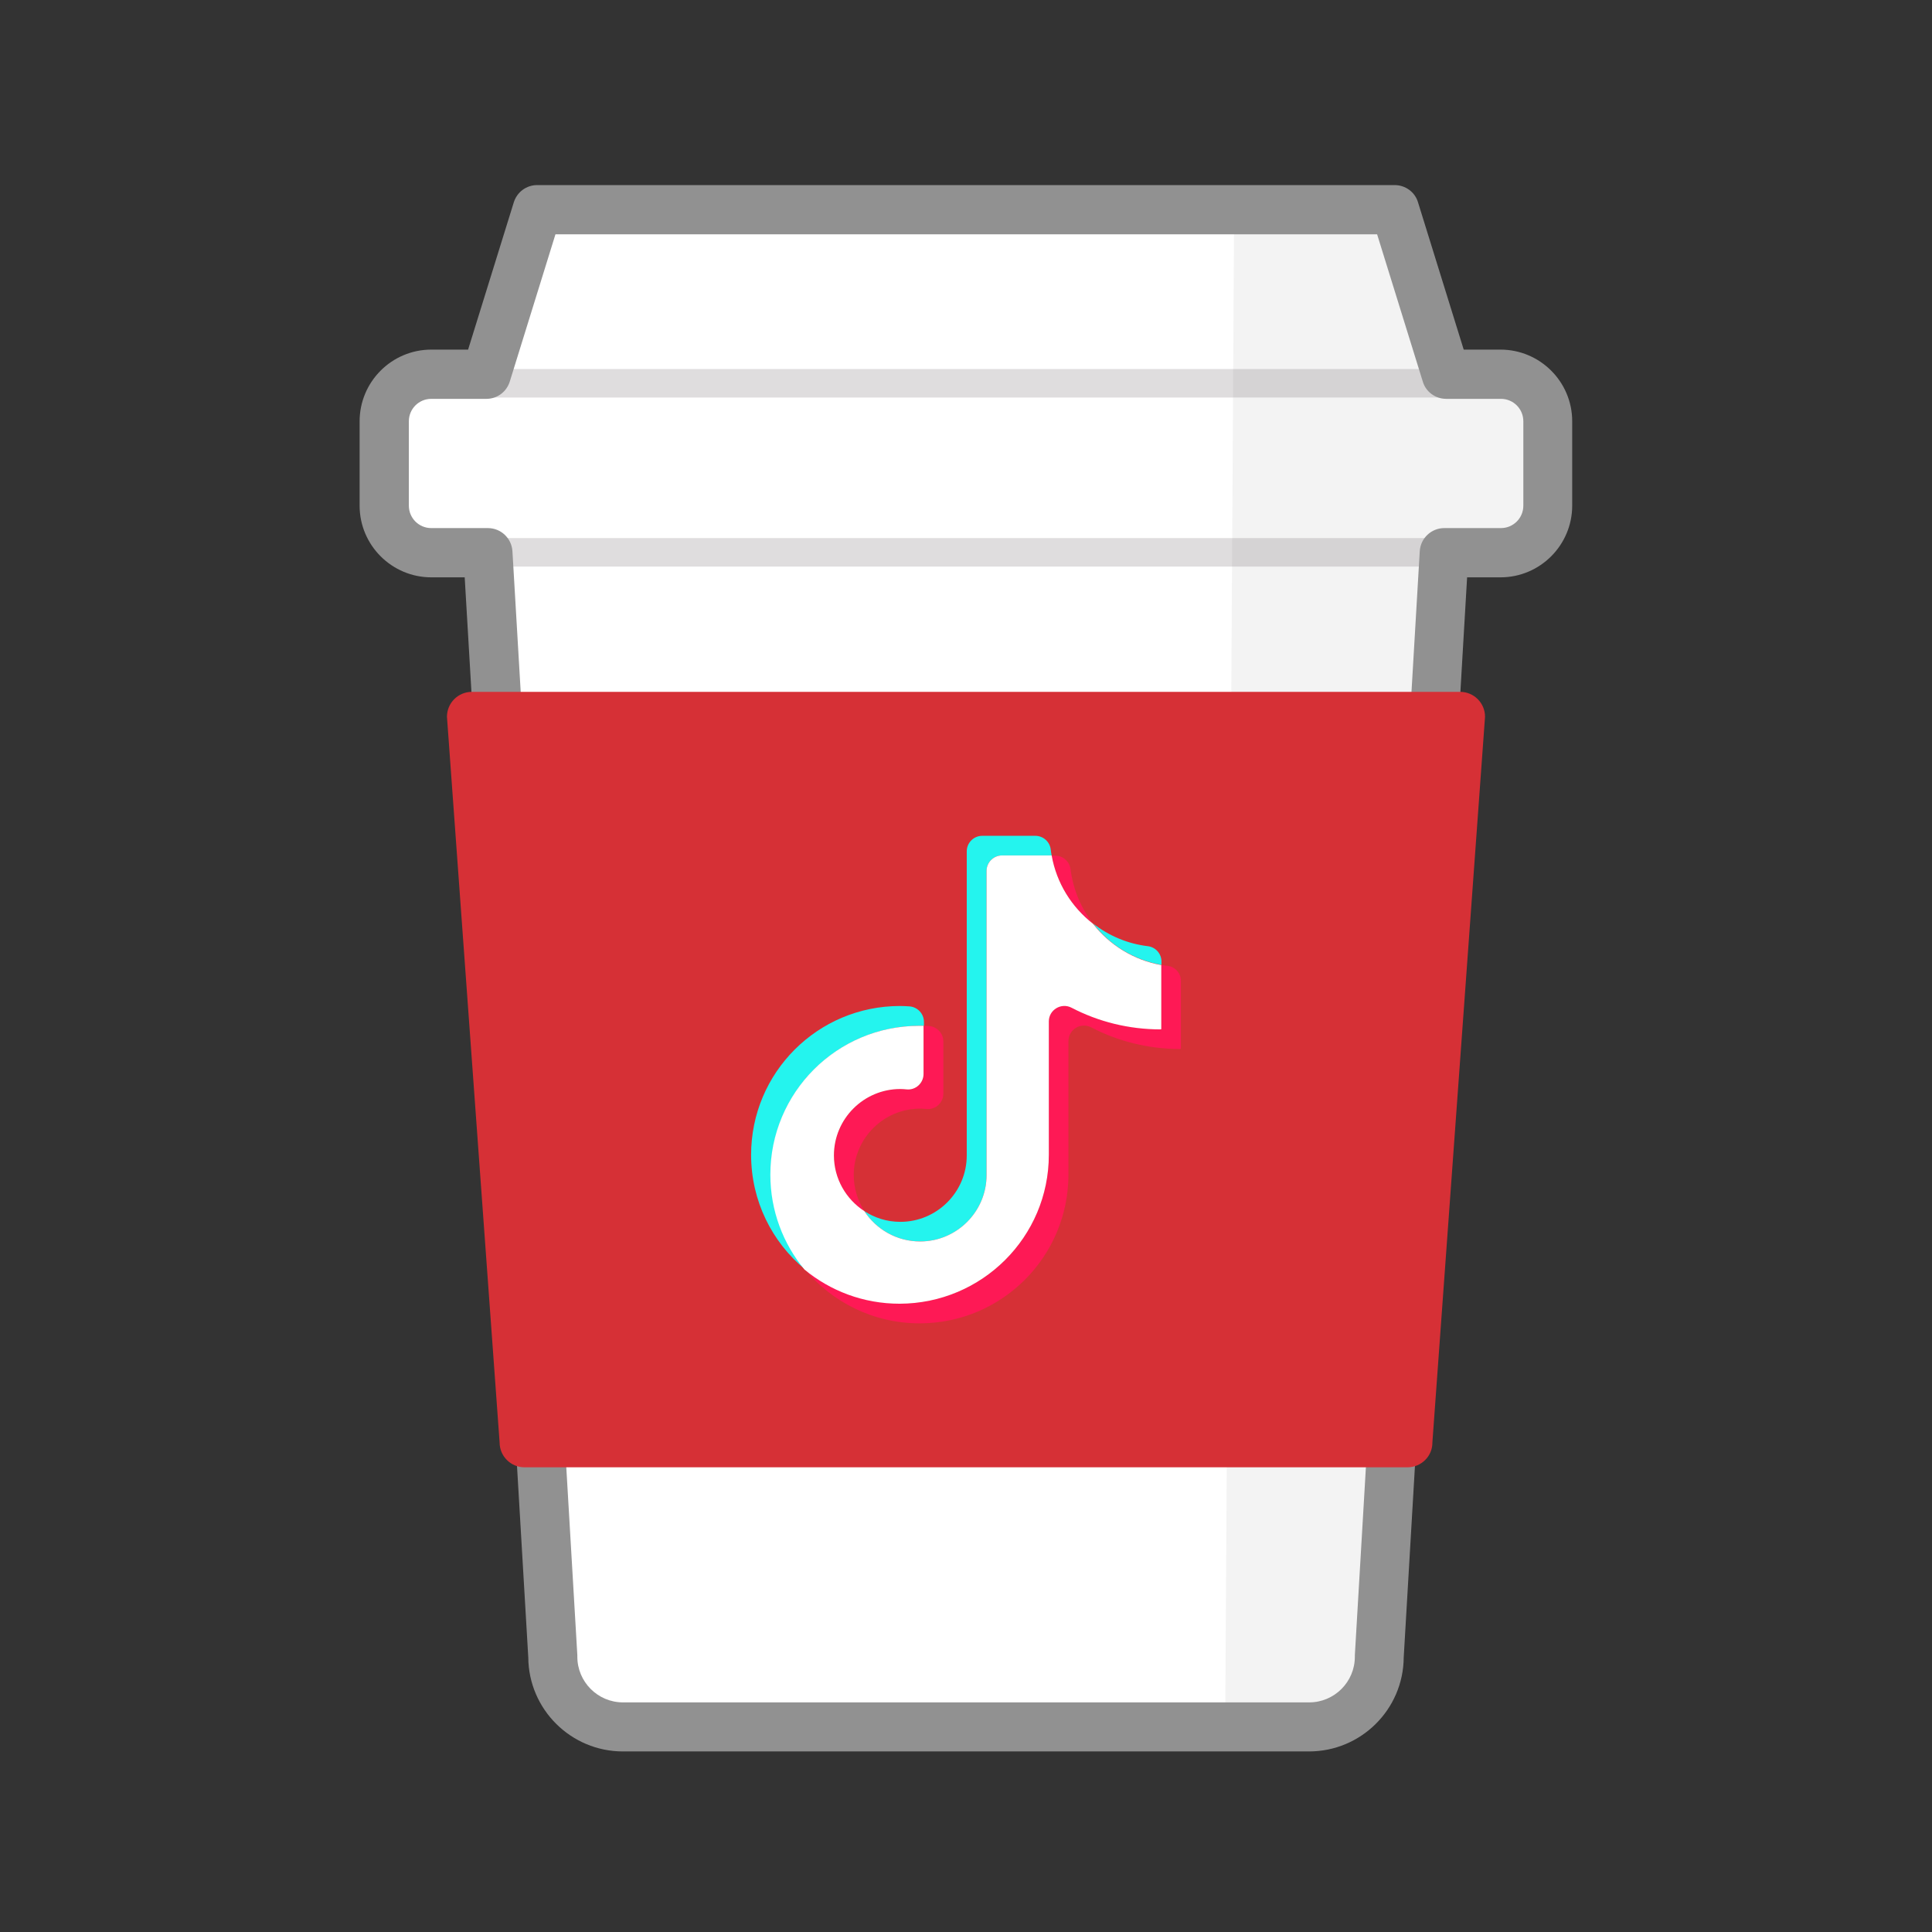 <?xml version="1.0" standalone="no"?><!DOCTYPE svg PUBLIC "-//W3C//DTD SVG 1.1//EN" "http://www.w3.org/Graphics/SVG/1.1/DTD/svg11.dtd"><svg t="1750341440310" class="icon" viewBox="0 0 1024 1024" version="1.1" xmlns="http://www.w3.org/2000/svg" p-id="252398" width="240" height="240" xmlns:xlink="http://www.w3.org/1999/xlink"><rect x="0" y="0" width="1024" height="1024" fill="#333333" stroke="none"/><path d="M795.4 198.4h-29l-27.1-87.2H284.8l-27.1 87.2h-29c-13.8 0-24.9 11.2-24.9 24.9V268c0 13.8 11.2 24.9 24.9 24.9h30L293 878.1c0 20.5 16.6 37.2 37.2 37.2h363.7c20.5 0 37.2-16.6 37.2-37.2L765.5 293h30c13.8 0 24.9-11.2 24.9-24.9v-44.7c-0.1-13.9-11.3-25-25-25z" fill="#FFFFFF" p-id="252399"></path><path d="M241.6 285.2h540.8v15.1H241.6zM241.6 195.6h540.8v15.1H241.6z" fill="#DFDDDE" p-id="252400"></path><path d="M795.4 185.3H776l-24.2-78c-1.7-5.5-6.8-9.2-12.5-9.2h-85.1l-4.9 830.3h44.5c27.6 0 50.1-22.3 50.3-49.9L777.7 306h17.6c21 0 38-17.1 38-38v-44.7c0.1-21-17-38-37.9-38z" opacity=".05" p-id="252401"></path><path d="M693.8 928.3H330.2c-27.6 0-50-22.3-50.2-49.8L246.3 306h-17.7c-20.9 0-38-17-38-38v-44.7c0-20.9 17-38 38-38h19.5l24.2-78c1.7-5.5 6.7-9.2 12.4-9.2h454.5c5.7 0 10.8 3.7 12.4 9.2l24.2 78h19.5c20.9 0 38 17 38 38V268c0 20.9-17 38-38 38h-17.7L744 878.5c-0.2 27.5-22.6 49.8-50.2 49.8zM228.6 211.4c-6.6 0-11.9 5.3-11.9 11.9V268c0 6.6 5.3 11.9 11.9 11.9h30c6.9 0 12.6 5.4 13 12.3L306 877.3v0.8c0 13.3 10.8 24.2 24.2 24.2h363.7c13.3 0 24.2-10.8 24.2-24.2v-0.8l34.4-585.1c0.4-6.9 6.1-12.3 13-12.3h30c6.6 0 11.9-5.3 11.9-11.9v-44.7c0-6.6-5.3-11.9-11.9-11.9h-29c-5.7 0-10.8-3.7-12.4-9.2l-24.2-78H294.4l-24.2 78c-1.7 5.5-6.7 9.2-12.4 9.2h-29.2z" fill="#919191" p-id="252402"></path><path d="M746 777.7H278c-7.3 0-13.2-5.9-13.2-13.2l-27.9-384.6c0-7.3 5.9-13.2 13.2-13.2h523.8c7.3 0 13.2 5.9 13.2 13.2l-27.9 384.6c0.1 7.3-5.9 13.2-13.2 13.2z" fill="#D63036" p-id="252403"></path><path d="M480.6 577.4c-1.1-0.1-2.2-0.2-3.3-0.2-19.5 0-35.2 15.8-35.2 35.2 0 12.4 6.4 23.3 16.1 29.5-3.6-5.5-5.7-12.1-5.7-19.1 0-19.4 15.8-35.2 35.2-35.2 1.1 0 2.2 0.1 3.3 0.2 4.8 0.5 9-3.3 9-8.2V552c0-4.3-3.4-7.9-7.7-8.2-0.9-0.1-1.8-0.1-2.7-0.1v25.5c0.1 4.9-4.1 8.6-9 8.2zM579.4 489.6c-6.4-8.2-10.6-18.1-12-28.9-0.5-4.1-4-7.2-8.2-7.2h-1.8c2.7 14.5 10.7 27.3 22 36.1z" fill="#FE1955" p-id="252404"></path><path d="M618.8 511.9c-1.1-0.1-2.2-0.3-3.3-0.5v33.8c0 0.2-0.1 0.3-0.3 0.3-17.1 0-33.2-4.2-47.3-11.5-5.5-2.8-12 1.1-12 7.3V612c0 43.6-35.3 78.9-78.9 78.9-19.1 0-36.7-6.8-50.4-18.1 14.5 17.4 36.3 28.6 60.8 28.6 43.6 0 78.9-35.3 78.9-78.9v-70.7c0-6.2 6.6-10.1 12-7.3 14.2 7.4 30.3 11.5 47.3 11.5 0.2 0 0.3-0.1 0.3-0.3V520c0.1-4.1-3-7.6-7.1-8.1z" fill="#FE1955" p-id="252405"></path><path d="M615.6 511.4v-1.8c0-4.1-3.1-7.6-7.2-8.1-10.9-1.3-20.8-5.6-29-12 8.7 11.3 21.5 19.3 36.2 21.9zM487.4 543.7h2.3v-2.1c0-4.3-3.4-7.9-7.7-8.2-1.7-0.1-3.3-0.2-5-0.2-43.6 0-78.9 35.3-78.9 78.9 0 24.4 11.1 46.3 28.6 60.7-11.3-13.7-18.1-31.2-18.1-50.3-0.2-43.5 35.2-78.8 78.8-78.8z" fill="#24F4EE" p-id="252406"></path><path d="M487.7 658c19.5 0 35.2-15.8 35.2-35.2V461.6c0-4.5 3.7-8.2 8.2-8.2h26.3c-0.2-1.1-0.4-2.1-0.5-3.2-0.5-4.1-4-7.2-8.2-7.2h-28.1c-4.5 0-8.2 3.7-8.2 8.2V612.4c0 19.4-15.8 35.2-35.2 35.2-7.1 0-13.6-2.1-19.1-5.7 6.3 9.7 17.2 16.1 29.6 16.1z" fill="#24F4EE" p-id="252407"></path><path d="M555.9 612.1v-70.7c0-6.2 6.6-10.1 12-7.3 14.2 7.4 30.3 11.5 47.3 11.5 0.2 0 0.3-0.1 0.3-0.3v-33.8c-14.6-2.6-27.4-10.6-36.2-21.9-11.3-8.8-19.3-21.5-21.9-36.2h-26.3c-4.5 0-8.2 3.7-8.2 8.2V622.8c0 19.4-15.8 35.2-35.2 35.2-12.4 0-23.3-6.4-29.6-16.1-9.7-6.3-16.1-17.2-16.1-29.5 0-19.4 15.8-35.2 35.2-35.2 1.1 0 2.2 0.1 3.3 0.2 4.8 0.5 9-3.3 9-8.2v-25.5h-2.3c-43.6 0-78.9 35.3-78.9 78.9 0 19.1 6.8 36.7 18.1 50.3 13.7 11.3 31.2 18.1 50.4 18.1 43.7-0.1 79.1-35.4 79.1-78.9z" fill="#FFFFFF" p-id="252408"></path></svg>